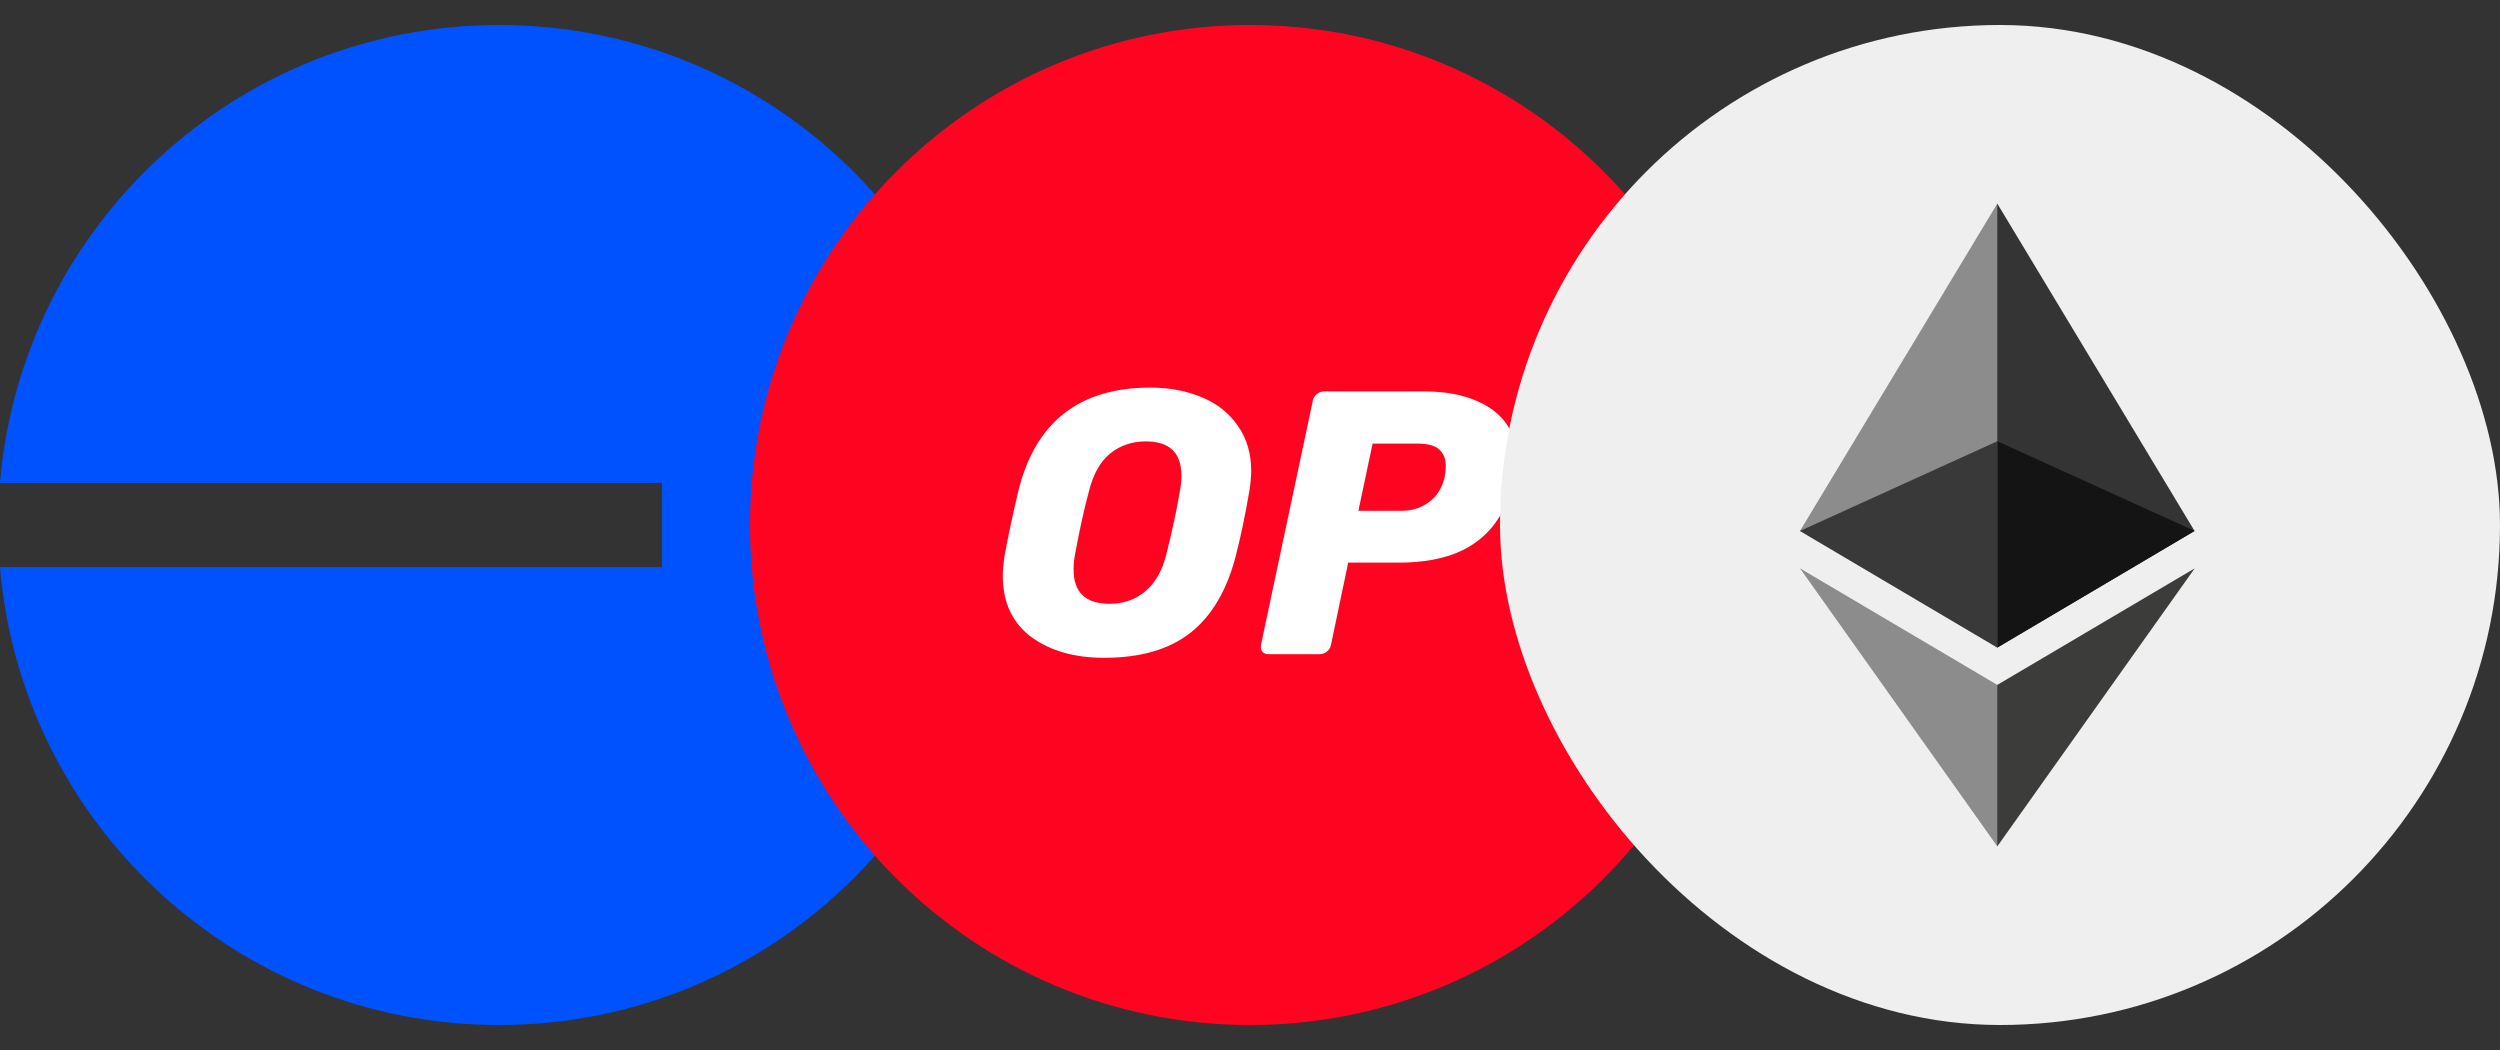 <svg width="50" height="21" viewBox="0 0 50 21" fill="none" xmlns="http://www.w3.org/2000/svg">
<rect x="0" y="0" width="50" height="21" fill="#333333" stroke="none"/>
<path d="M9.983 20.5C15.515 20.5 20 16.023 20 10.5C20 4.977 15.515 0.5 9.983 0.5C4.734 0.5 0.428 4.53 0 9.659H13.241V11.341H7.19141e-08C0.428 16.47 4.734 20.5 9.983 20.5Z" fill="#0052FF"/>
<path d="M25 20.5C30.523 20.5 35 16.023 35 10.5C35 4.977 30.523 0.5 25 0.5C19.477 0.5 15 4.977 15 10.5C15 16.023 19.477 20.5 25 20.5Z" fill="#FF0420"/>
<path d="M22.084 13.156C21.488 13.156 21 13.016 20.62 12.736C20.244 12.452 20.056 12.044 20.056 11.52C20.056 11.408 20.068 11.276 20.092 11.116C20.156 10.756 20.248 10.324 20.368 9.816C20.708 8.44 21.588 7.752 23.004 7.752C23.388 7.752 23.736 7.816 24.04 7.948C24.344 8.072 24.584 8.264 24.76 8.52C24.936 8.772 25.024 9.072 25.024 9.42C25.024 9.524 25.012 9.656 24.988 9.816C24.912 10.26 24.824 10.696 24.716 11.116C24.54 11.8 24.24 12.316 23.808 12.656C23.38 12.992 22.804 13.156 22.084 13.156ZM22.192 12.076C22.472 12.076 22.708 11.992 22.904 11.828C23.104 11.664 23.248 11.412 23.332 11.068C23.448 10.596 23.536 10.188 23.596 9.836C23.616 9.732 23.628 9.624 23.628 9.512C23.628 9.056 23.392 8.828 22.916 8.828C22.636 8.828 22.396 8.912 22.196 9.076C22 9.24 21.86 9.492 21.776 9.836C21.684 10.172 21.596 10.58 21.504 11.068C21.484 11.168 21.472 11.272 21.472 11.384C21.468 11.848 21.712 12.076 22.192 12.076Z" fill="white"/>
<path d="M25.372 13.084C25.316 13.084 25.276 13.068 25.244 13.032C25.22 12.992 25.212 12.948 25.22 12.896L26.256 8.016C26.264 7.96 26.292 7.916 26.34 7.88C26.384 7.844 26.432 7.828 26.484 7.828H28.48C29.036 7.828 29.48 7.944 29.816 8.172C30.156 8.404 30.328 8.736 30.328 9.172C30.328 9.296 30.312 9.428 30.284 9.564C30.16 10.14 29.908 10.564 29.524 10.84C29.148 11.116 28.632 11.252 27.976 11.252H26.964L26.62 12.896C26.608 12.952 26.584 12.996 26.536 13.032C26.492 13.068 26.444 13.084 26.392 13.084H25.372ZM28.028 10.216C28.24 10.216 28.42 10.16 28.576 10.044C28.736 9.928 28.84 9.764 28.892 9.548C28.908 9.464 28.916 9.388 28.916 9.324C28.916 9.18 28.872 9.068 28.788 8.992C28.704 8.912 28.556 8.872 28.352 8.872H27.452L27.168 10.216H28.028Z" fill="white"/>
<rect x="30" y="0.5" width="20" height="20" rx="10" fill="#EFEFF0"/>
<path d="M39.946 4.072L39.859 4.365V12.866L39.946 12.952L43.891 10.619L39.946 4.072Z" fill="#343434"/>
<path d="M39.946 4.072L36 10.619L39.946 12.952V8.826V4.072Z" fill="#8C8C8C"/>
<path d="M39.946 13.698L39.897 13.758V16.785L39.946 16.927L43.894 11.367L39.946 13.698Z" fill="#3C3C3B"/>
<path d="M39.946 16.927V13.698L36 11.367L39.946 16.927Z" fill="#8C8C8C"/>
<path d="M39.946 12.951L43.892 10.619L39.946 8.825V12.951Z" fill="#141414"/>
<path d="M36 10.619L39.946 12.951V8.825L36 10.619Z" fill="#393939"/>
</svg>
